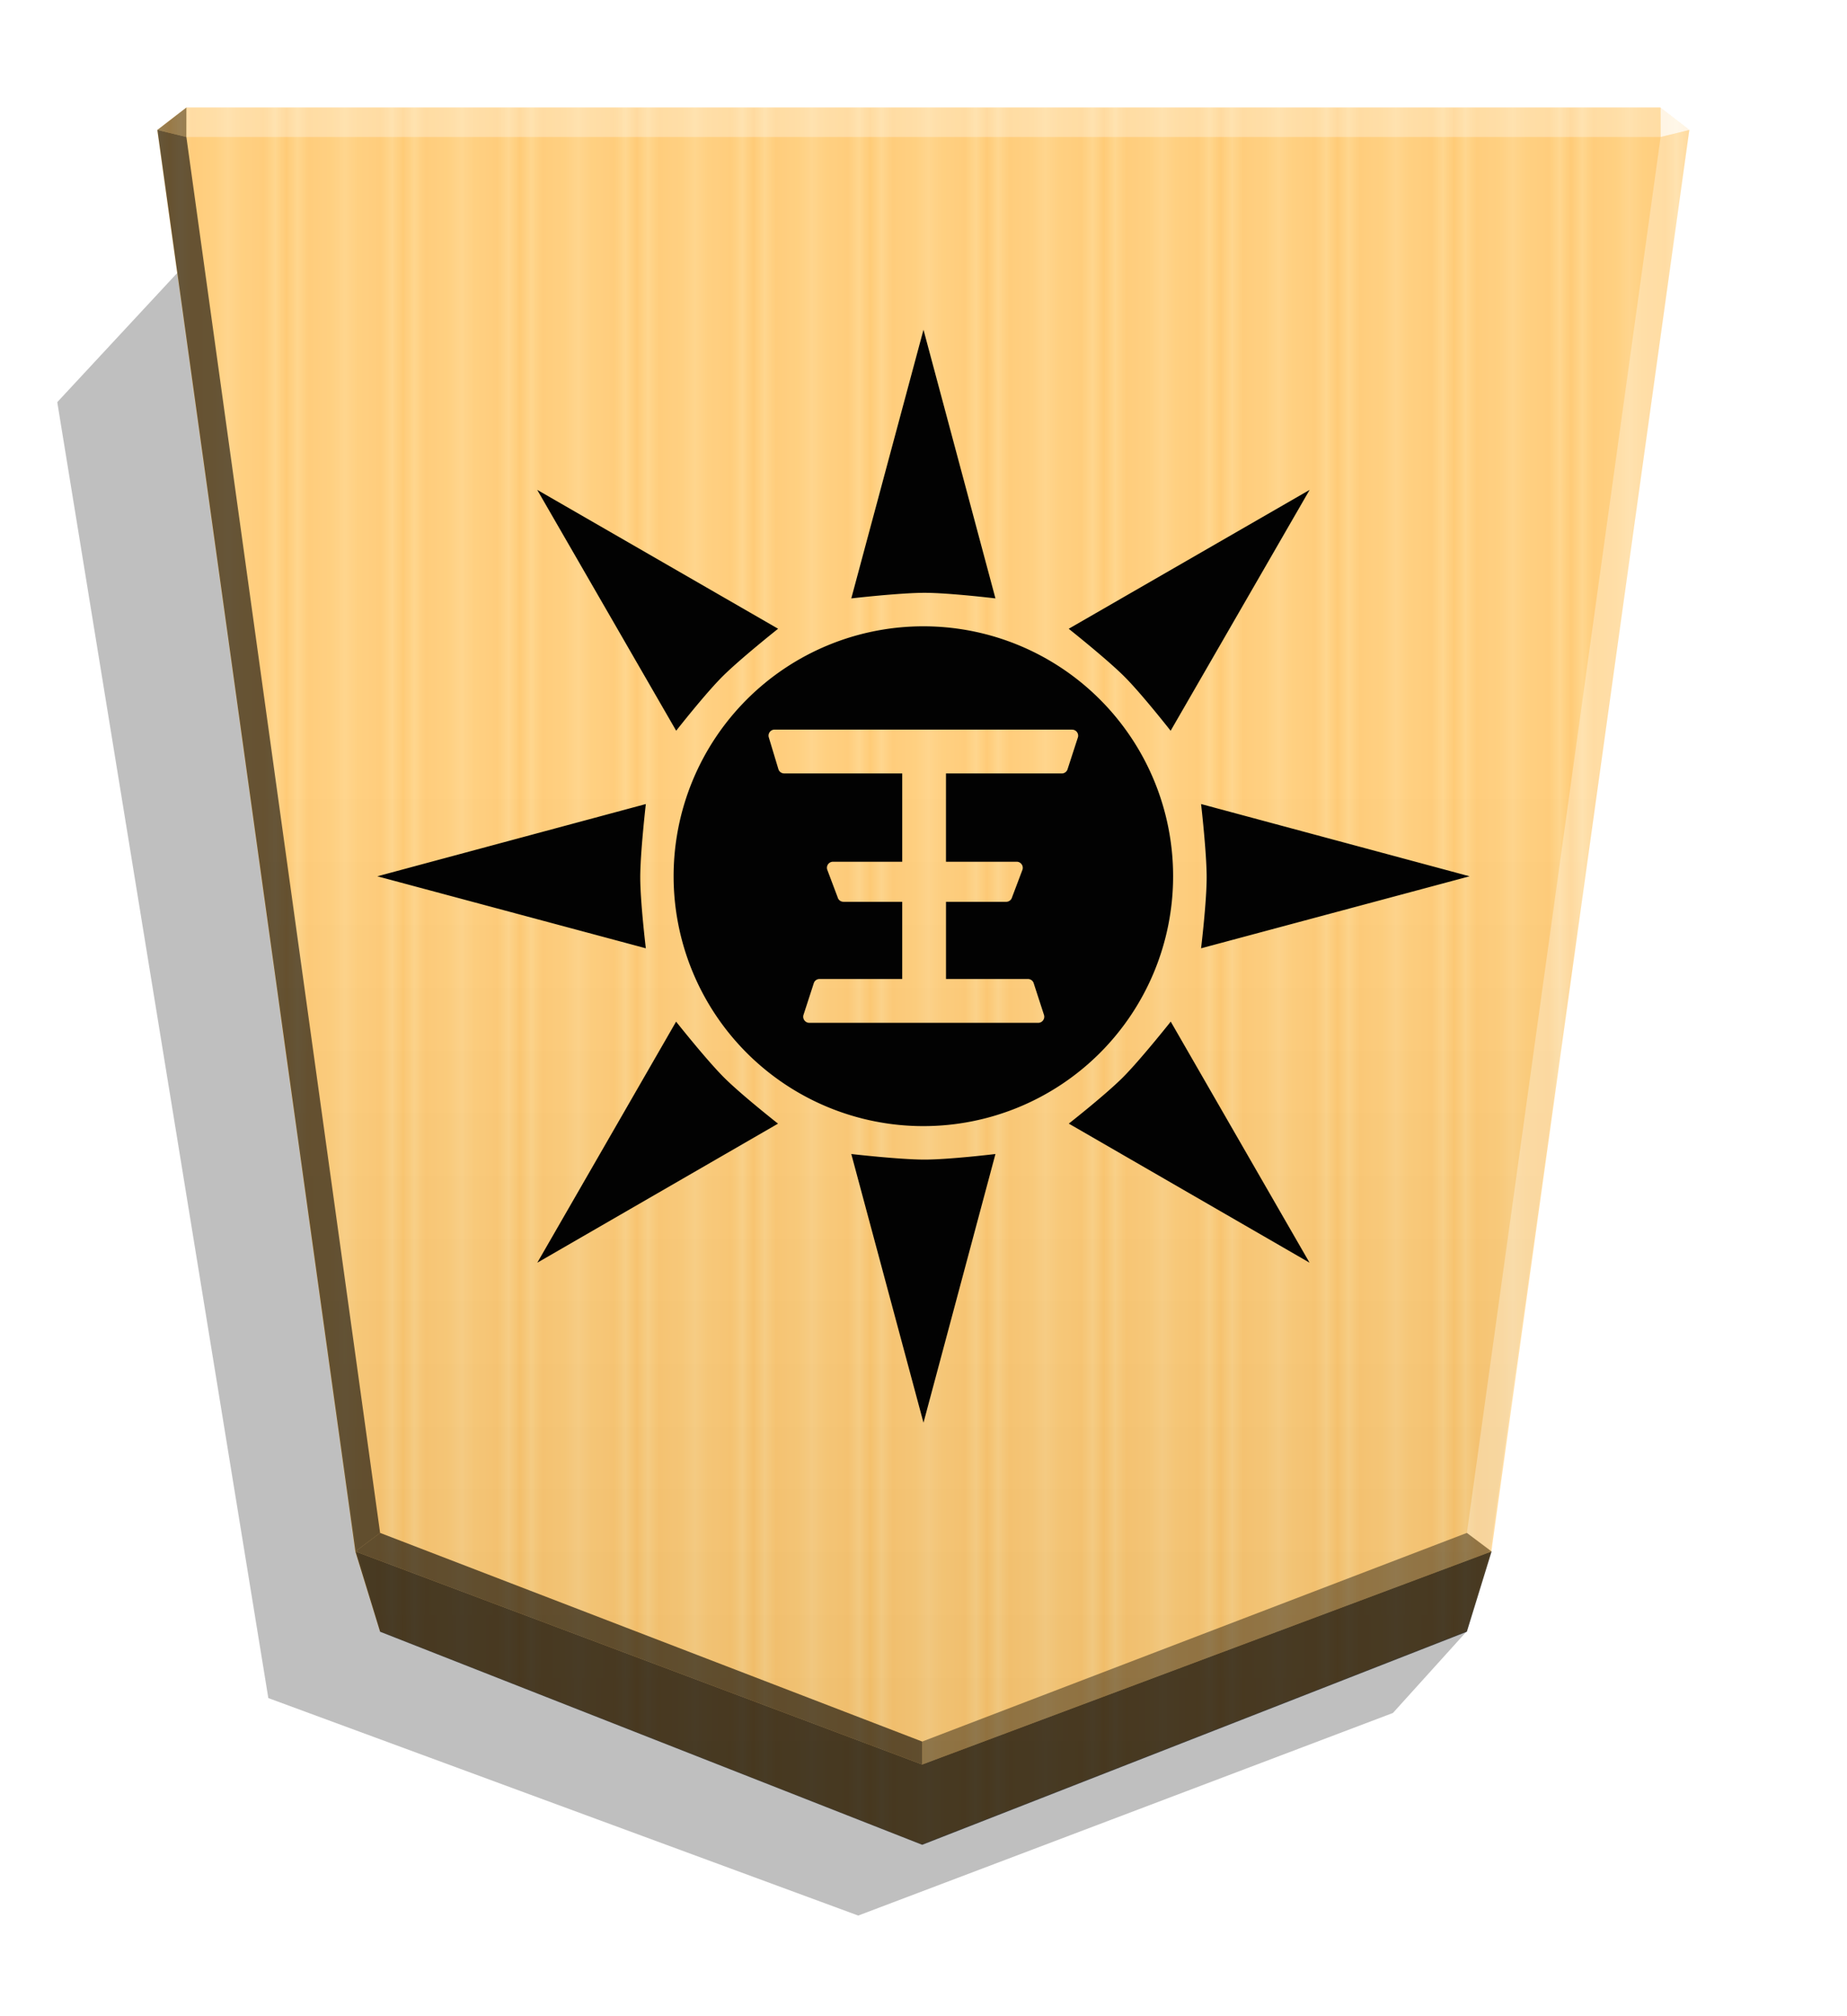 <?xml version="1.0" encoding="UTF-8" standalone="no"?>
<svg
   width="498.898"
   height="544.252"
   viewBox="0 0 1320 1440"
   version="1.1"
   id="svg73892"
   sodipodi:docname="1_QUEEN.svg"
   inkscape:version="1.2 (dc2aedaf03, 2022-05-15)"
   xmlns:inkscape="http://www.inkscape.org/namespaces/inkscape"
   xmlns:sodipodi="http://sodipodi.sourceforge.net/DTD/sodipodi-0.dtd"
   xmlns="http://www.w3.org/2000/svg"
   xmlns:svg="http://www.w3.org/2000/svg">
  <sodipodi:namedview
     id="namedview73894"
     pagecolor="#ffffff"
     bordercolor="#666666"
     borderopacity="1.0"
     inkscape:showpageshadow="2"
     inkscape:pageopacity="0.0"
     inkscape:pagecheckerboard="0"
     inkscape:deskcolor="#d1d1d1"
     showgrid="false"
     inkscape:zoom="0.68947839"
     inkscape:cx="2.1755577"
     inkscape:cy="602.62947"
     inkscape:window-width="1916"
     inkscape:window-height="2022"
     inkscape:window-x="5750"
     inkscape:window-y="0"
     inkscape:window-maximized="0"
     inkscape:current-layer="svg73892" />
  <style
     id="style73796"><![CDATA[.B{color-interpolation-filters:sRGB}.C{fill-opacity:.98}]]></style>
  <defs
     id="defs73842">
    <linearGradient
       id="A"
       x1="-1430.769"
       y1="-77.47"
       x2="-1409.955"
       y2="-77.47"
       spreadMethod="reflect"
       gradientUnits="userSpaceOnUse">
      <stop
         offset="0"
         stop-color="#ffd285"
         id="stop73798" />
      <stop
         offset=".232"
         stop-color="#ffcd79"
         id="stop73800" />
      <stop
         offset=".616"
         stop-color="#ffca73"
         id="stop73802" />
      <stop
         offset=".808"
         stop-color="#ffd386"
         id="stop73804" />
      <stop
         offset="1"
         stop-color="#ffc86e"
         id="stop73806" />
    </linearGradient>
    <filter
       id="B"
       x="-0.012"
       y="-0.01"
       width="1.023"
       height="1.02"
       class="B">
      <feGaussianBlur
         stdDeviation="2.441"
         id="feGaussianBlur73809" />
    </filter>
    <linearGradient
       id="C"
       x1="-904.556"
       y1="-406.052"
       x2="-904.556"
       y2="184.159"
       gradientUnits="userSpaceOnUse">
      <stop
         offset="0"
         id="stop73812" />
      <stop
         offset=".604"
         stop-color="#fff"
         id="stop73814" />
    </linearGradient>
    <filter
       inkscape:label="Combined Lighting"
       inkscape:menu="Bevels"
       inkscape:menu-tooltip="Basic specular bevel to use for building textures"
       style="color-interpolation-filters:sRGB;"
       id="filter2484"
       x="-0.053"
       y="-0.047"
       width="1.105"
       height="1.093">
      <feGaussianBlur
         stdDeviation="6"
         in="SourceGraphic"
         result="result0"
         id="feGaussianBlur2466" />
      <feDiffuseLighting
         lighting-color="rgb(255,255,255)"
         diffuseConstant="1"
         surfaceScale="4"
         result="result5"
         id="feDiffuseLighting2470">
        <feDistantLight
           elevation="45"
           azimuth="235"
           id="feDistantLight2468" />
      </feDiffuseLighting>
      <feComposite
         k1="1.4"
         in2="SourceGraphic"
         in="result5"
         result="fbSourceGraphic"
         operator="arithmetic"
         id="feComposite2472" />
      <feGaussianBlur
         result="result0"
         in="fbSourceGraphic"
         stdDeviation="6"
         id="feGaussianBlur2474" />
      <feSpecularLighting
         specularExponent="25"
         specularConstant="1"
         surfaceScale="4"
         lighting-color="rgb(255,255,255)"
         result="result1"
         in="result0"
         id="feSpecularLighting2478">
        <feDistantLight
           azimuth="235"
           elevation="45"
           id="feDistantLight2476" />
      </feSpecularLighting>
      <feComposite
         k3="1"
         k2="1"
         operator="arithmetic"
         in="fbSourceGraphic"
         in2="result1"
         result="result4"
         id="feComposite2480" />
      <feComposite
         operator="in"
         result="result2"
         in2="SourceGraphic"
         in="result4"
         id="feComposite2482" />
    </filter>
    <filter
       inkscape:label="Combined Lighting"
       inkscape:menu="Bevels"
       inkscape:menu-tooltip="Basic specular bevel to use for building textures"
       style="color-interpolation-filters:sRGB;"
       id="filter5044"
       x="-0.037"
       y="-0.037"
       width="1.074"
       height="1.074">
      <feGaussianBlur
         stdDeviation="6"
         in="SourceGraphic"
         result="result0"
         id="feGaussianBlur5026" />
      <feDiffuseLighting
         lighting-color="rgb(255,255,255)"
         diffuseConstant="1"
         surfaceScale="4"
         result="result5"
         id="feDiffuseLighting5030">
        <feDistantLight
           elevation="45"
           azimuth="235"
           id="feDistantLight5028" />
      </feDiffuseLighting>
      <feComposite
         k1="1.4"
         in2="SourceGraphic"
         in="result5"
         result="fbSourceGraphic"
         operator="arithmetic"
         id="feComposite5032" />
      <feGaussianBlur
         result="result0"
         in="fbSourceGraphic"
         stdDeviation="6"
         id="feGaussianBlur5034" />
      <feSpecularLighting
         specularExponent="25"
         specularConstant="1"
         surfaceScale="4"
         lighting-color="rgb(255,255,255)"
         result="result1"
         in="result0"
         id="feSpecularLighting5038">
        <feDistantLight
           azimuth="280"
           elevation="45"
           id="feDistantLight5036" />
      </feSpecularLighting>
      <feComposite
         k3="1"
         k2="1"
         operator="arithmetic"
         in="fbSourceGraphic"
         in2="result1"
         result="result4"
         id="feComposite5040" />
      <feComposite
         operator="in"
         result="result2"
         in2="SourceGraphic"
         in="result4"
         id="feComposite5042" />
    </filter>
  </defs>
  <path
     style="mix-blend-mode:multiply"
     d="M-2699.281 228.709l26.181 28.949 190.592 72.165 210.264-77.468 75.234-461.629-45.894-49.39z"
     transform="matrix(-2.005 0 0 2.005 -4364.078 706.823)"
     opacity=".5"
     filter="url(#B)"
     id="path73844" />
  <path
     d="M-1220.221-390.88l-194.139 75.893-8.809 28.459-70.567 506.333 10.349 7.986h525.404l10.348-7.986-70.567-506.333-8.809-28.459z"
     fill="url(#A)"
     transform="matrix(-2.005 0 0 -2.005 -1787.639 533.542)"
     id="path73846" />
  <path
     d="M-904.556-434.511l-194.139 75.893-8.809 31.887-70.567 502.905 10.349 7.986h525.404l10.349-7.986-70.567-502.905-8.809-31.887z"
     opacity=".25"
     fill="url(#C)"
     transform="matrix(-2.005 0 0 -2.005 -1154.688 446.055)"
     style="mix-blend-mode:overlay;filter:url(#filter2484)"
     id="path73848" />
  <path
     d="M133.204 97.854l.043-21.064-20.75 16.013 20.707 5.052zm932.803 1010.214l-17.664-13.248-389.274 149.021v16.402z"
     opacity=".4"
     id="path73850" />
  <path
     d="M253.993 1108.068l17.664-13.248 387.412 149.021v16.402z"
     opacity=".6"
     id="path73852" />
  <path
     d="M253.993 1108.068l17.664-13.248L133.204 97.854l-20.707-5.052z"
     opacity=".6"
     id="path73854" />
  <g
     fill="#fff"
     id="g73862">
    <path
       d="M1066.007 1108.068l-17.664-13.248 138.453-996.966 20.707-5.052z"
       opacity=".3"
       id="path73856" />
    <path
       d="M1186.796 97.854l-.043-21.064 20.75 16.013-20.707 5.052z"
       opacity=".8"
       id="path73858" />
    <path
       d="M1186.796 97.854H133.204l.043-21.064h1053.506l.043 21.064z"
       opacity=".3"
       id="path73860" />
  </g>
  <path
     d="M271.655 1165.416l-17.663-57.348 405.076 152.176 406.938-152.176-17.663 57.348-389.275 152.176-387.413-152.176z"
     opacity=".7"
     id="path73864" />
  <path
     id="path27925"
     style="fill:#020202;fill-opacity:1;stroke:none;stroke-width:18.075;stroke-linecap:round;stroke-linejoin:round;stroke-dasharray:none;paint-order:stroke fill markers;filter:url(#filter5044)"
     d="m 659.993,1016.104 51.423,-191.89 c 0,0 -33.023,3.983 -50.622,3.99 -17.658,0.01 -52.4,-3.99 -52.4,-3.99 z M 383.984,901.853 556.031,802.526 c -7e-4,5e-4 -26.169,-20.536 -38.618,-32.975 -12.492,-12.479 -34.225,-39.874 -34.225,-39.874 z m 551.904,-0.026 -99.198,-172.175 c 0,0 -21.74,27.394 -34.231,39.873 -12.448,12.438 -38.617,32.975 -38.618,32.975 z m -275.983,-97.539 a 178.488,178.488 0 0 0 178.485,-178.485 178.488,178.488 0 0 0 -178.485,-178.485 178.488,178.488 0 0 0 -178.49,178.485 178.488,178.488 0 0 0 178.49,178.485 z m 82.341,-73.778 c -0.046,0 -0.093,0 -0.14,0 -0.1,0 -0.201,-0.01 -0.305,-0.015 l -163.272,0.015 c -3.078,0.104 -5.286,-2.949 -4.237,-5.84 l 7.412,-22.804 c 0.711,-1.702 2.413,-2.751 4.232,-2.647 h 58.849 V 644.075 h -41.884 c -1.981,0.035 -3.716,-1.245 -4.237,-3.157 l -7.404,-19.627 c -1.067,-2.916 1.143,-5.936 4.231,-5.824 h 49.299 v -63.081 h -84.3 c -1.981,0.034 -3.716,-1.27 -4.237,-3.178 l -6.878,-22.804 c -0.584,-2.54 1.143,-4.984 3.701,-5.286 h 213.119 c 2.784,0 4.846,2.581 4.232,5.286 l -7.409,22.804 c -0.457,1.727 -1.93,2.979 -3.706,3.178 h -83.24 v 63.081 h 50.374 c 3.089,-0.113 5.296,2.949 4.237,5.84 l -7.412,19.611 c -0.508,1.88 -2.286,3.198 -4.252,3.172 h -42.928 v 55.128 h 58.301 c 1.829,-0.113 3.548,0.965 4.252,2.662 l 7.409,22.789 c 0.991,2.751 -0.94,5.664 -3.808,5.839 z m 116.132,-53.222 191.89,-51.423 -191.89,-51.599 c 0,0 4,34.743 3.99,52.4 -0.01,17.6 -3.99,50.622 -3.99,50.622 z m -396.823,0 c 0,0 -3.983,-33.025 -3.99,-50.622 -0.01,-17.658 3.99,-52.4 3.99,-52.4 l -191.89,51.599 z m 375.067,-155.36 99.332,-172.046 -172.175,99.203 c 0,0 27.394,21.735 39.873,34.225 12.438,12.448 32.97,38.617 32.969,38.618 z m -353.374,-0.026 c -5e-4,-5e-4 20.531,-26.169 32.97,-38.618 12.479,-12.492 39.873,-34.225 39.873,-34.225 l -172.17,-99.203 z m 228.167,-94.511 -51.423,-191.89 -51.599,191.89 c 0,0 34.743,-4 52.4,-3.99 17.6,0.01 50.622,3.99 50.622,3.99 z" />
</svg>
